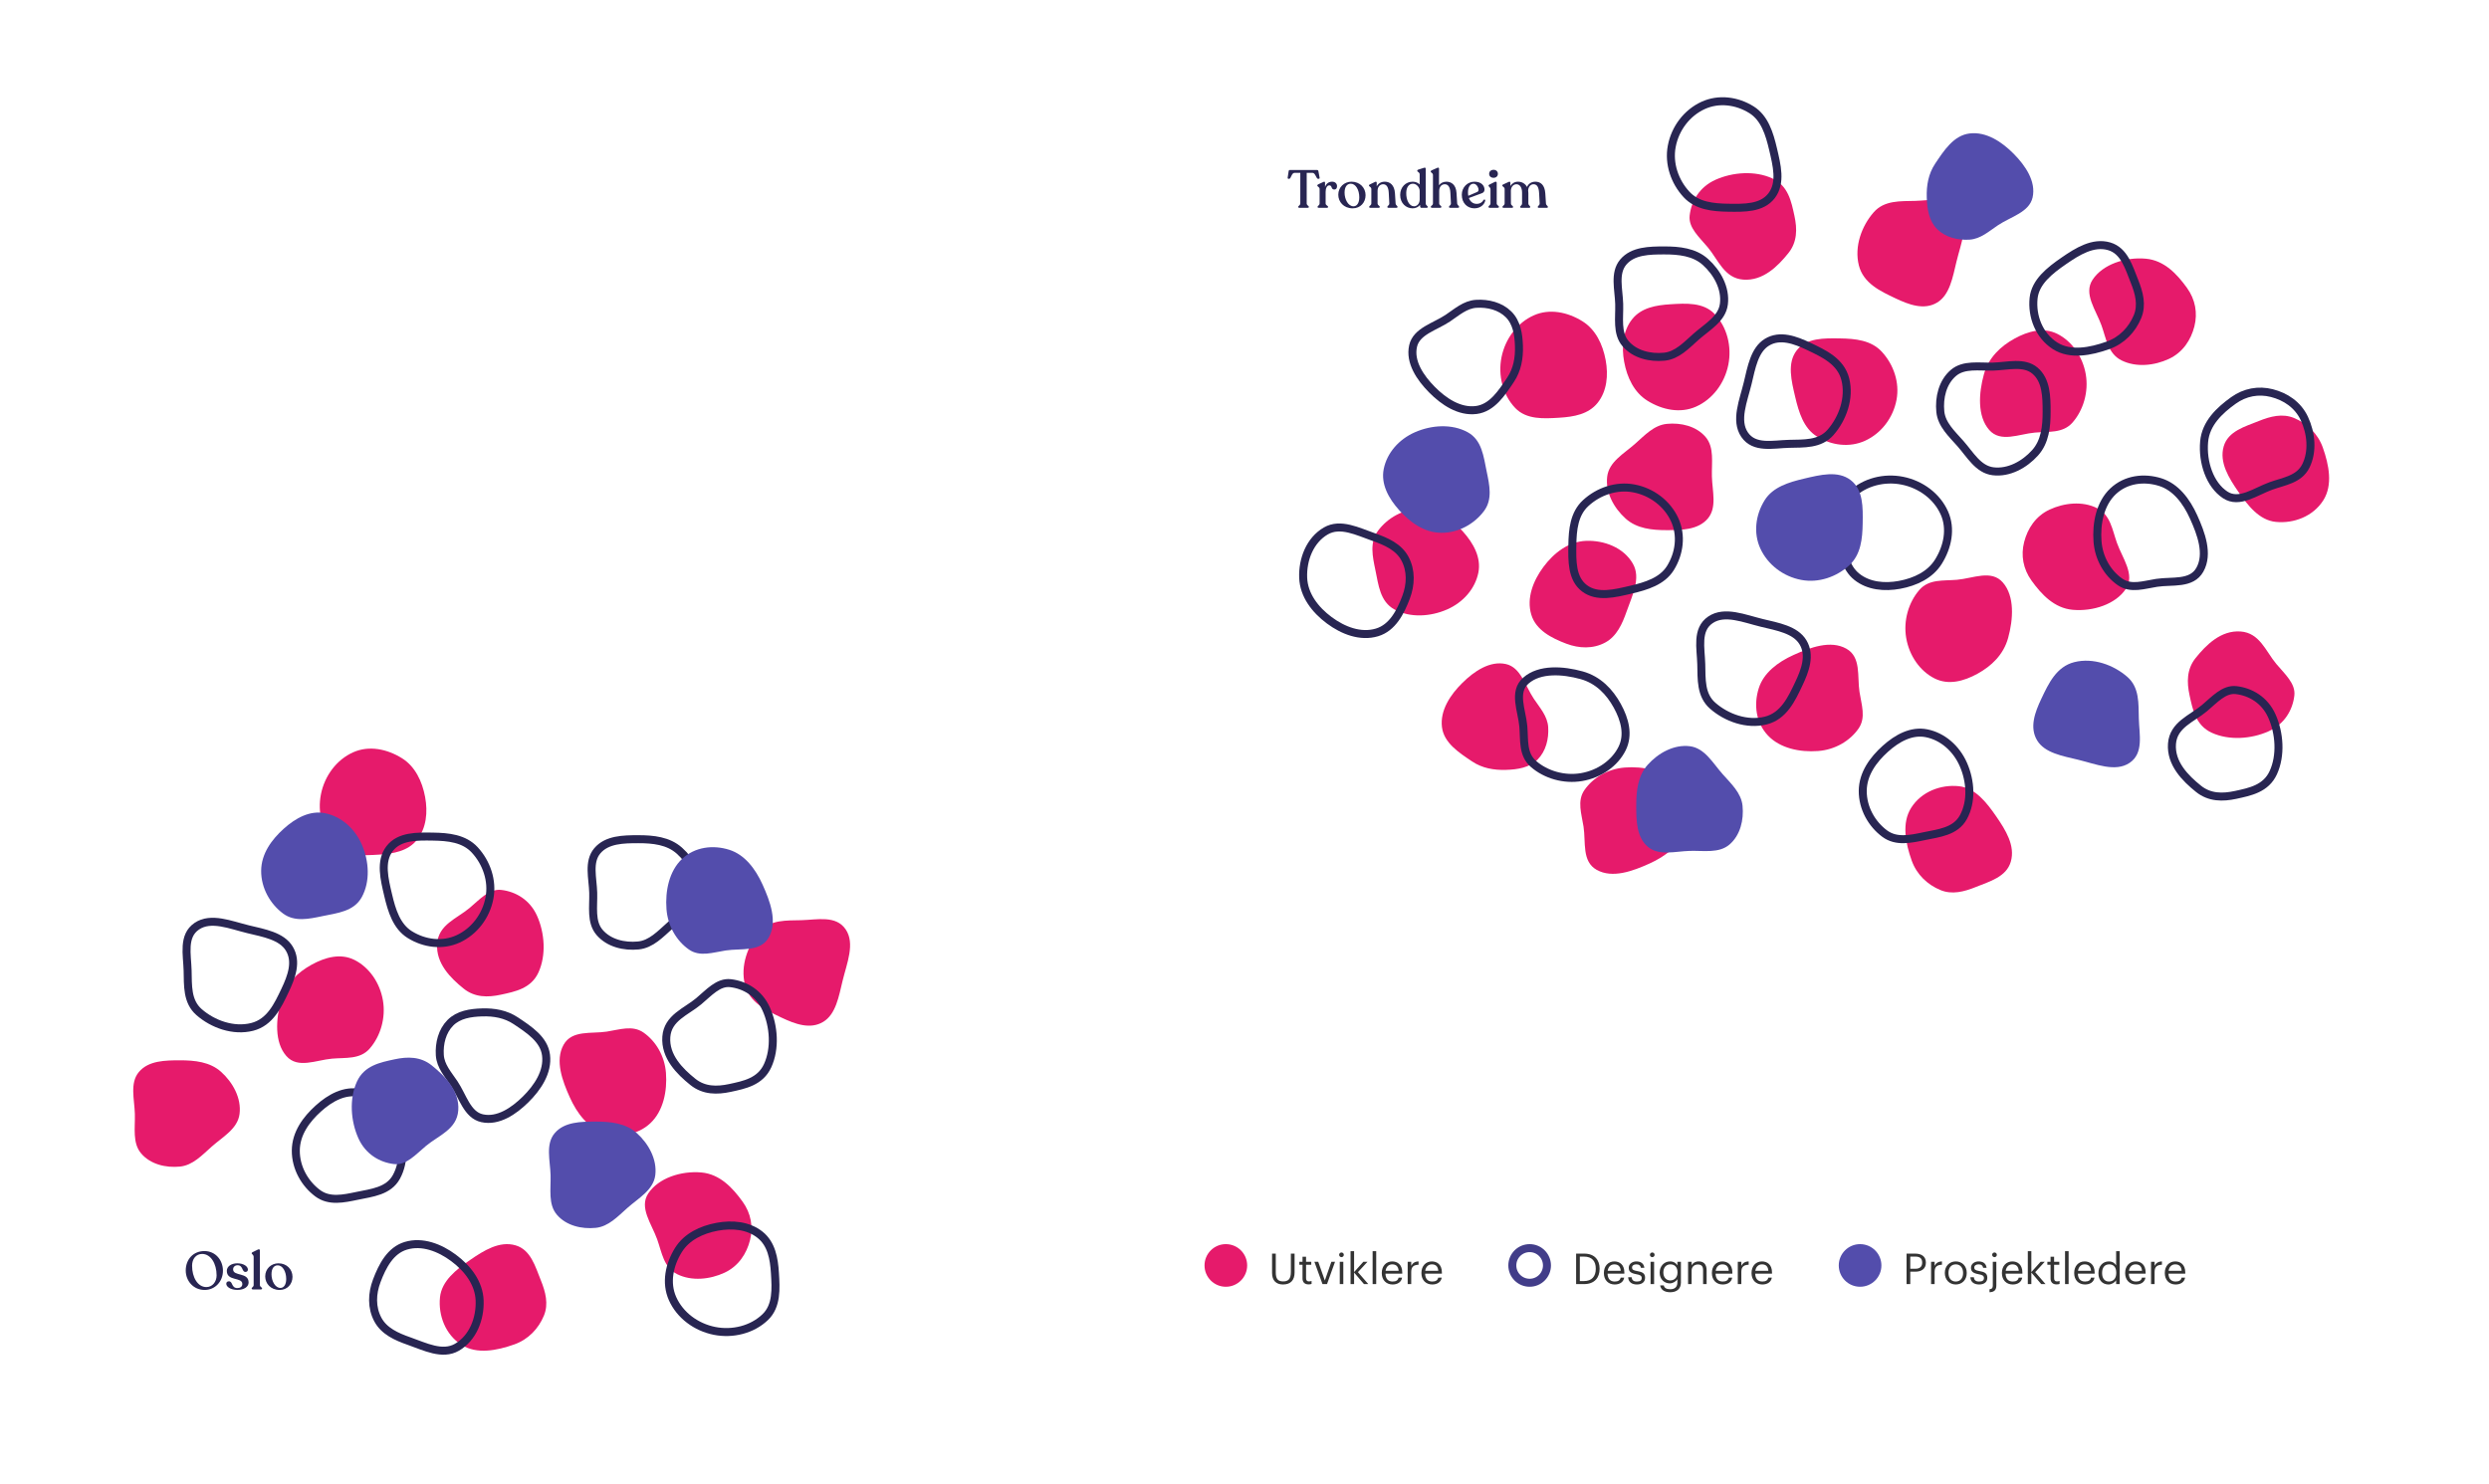 <svg width="934" height="557" viewBox="0 0 934 557" fill="none" xmlns="http://www.w3.org/2000/svg">
<path fill-rule="evenodd" clip-rule="evenodd" d="M595.147 203.017C588.616 203.268 583.111 207.493 579.156 212.827C575.331 217.985 572.763 224.512 574.615 230.707C576.354 236.522 582.2 239.511 587.765 241.618C592.56 243.432 597.804 243.627 602.332 241.198C606.683 238.865 608.749 234.211 610.408 229.473C612.498 223.502 615.863 217 612.713 211.54C609.244 205.525 601.958 202.756 595.147 203.017Z" fill="#E61A6B"/>
<path fill-rule="evenodd" clip-rule="evenodd" d="M533.139 191C539.599 191.042 544.868 194.975 548.902 199.445C552.944 203.924 555.888 209.306 554.756 214.952C553.559 220.92 549.156 226.075 543.023 228.763C536.81 231.488 529.151 231.993 523.255 228.762C517.855 225.803 517.279 219.552 516.123 214.021C515.057 208.916 513.876 203.585 517.087 199.241C520.651 194.419 526.632 190.959 533.139 191Z" fill="#E61A6B"/>
<path fill-rule="evenodd" clip-rule="evenodd" d="M565.099 249.261C570.693 250.507 572.34 257.467 575.566 262.285C577.865 265.718 580.696 268.798 580.959 272.945C581.239 277.364 580.096 281.956 577.011 285.076C573.934 288.188 569.434 288.85 565.099 288.984C560.586 289.124 556.217 288.358 552.442 285.836C547.518 282.545 541.84 278.895 541.1 272.945C540.314 266.628 544.28 260.745 548.769 256.314C553.183 251.958 559.095 247.923 565.099 249.261Z" fill="#E61A6B"/>
<path fill-rule="evenodd" clip-rule="evenodd" d="M690.447 127.028C696.205 127.111 702.165 127.704 706.148 132.025C710.568 136.821 712.897 143.547 711.678 150.065C710.414 156.826 705.966 162.644 699.902 165.427C694.056 168.11 687.221 167.226 681.746 163.801C676.826 160.725 675.015 154.808 673.656 149.013C672.262 143.064 670.525 136.359 674.189 131.563C677.858 126.758 684.544 126.943 690.447 127.028Z" fill="#E61A6B"/>
<path fill-rule="evenodd" clip-rule="evenodd" d="M625.48 159.107C630.76 158.584 636.523 159.937 640.016 164.021C643.375 167.951 642.248 173.671 642.393 178.889C642.545 184.368 644.362 190.473 640.868 194.628C637.259 198.92 631.014 198.991 625.48 199C619.934 199.009 614.21 198.422 610.044 194.678C605.639 190.718 602.368 184.84 603.104 178.889C603.793 173.312 609.351 170.321 613.509 166.645C617.195 163.387 620.632 159.587 625.48 159.107Z" fill="#E61A6B"/>
<path fill-rule="evenodd" clip-rule="evenodd" d="M718.748 75.401C724.655 75.244 731.687 73.484 735.329 78.836C738.958 84.168 735.777 91.578 734.197 98.102C732.759 104.042 731.665 110.695 726.919 113.562C722.033 116.513 716.346 114.388 711.245 111.966C705.601 109.286 699.243 106.358 697.54 99.614C695.762 92.567 698.571 84.86 703.098 79.691C707.103 75.119 713.107 75.55 718.748 75.401Z" fill="#E61A6B"/>
<path fill-rule="evenodd" clip-rule="evenodd" d="M626.796 114.21C632.733 113.839 639.182 113.453 643.396 117.842C648.099 122.74 649.921 130.088 648.562 136.882C647.175 143.823 642.68 149.856 636.441 152.632C630.508 155.272 623.718 153.854 618.179 150.401C613.227 147.315 610.568 141.74 609.472 135.822C608.429 130.188 608.981 124.166 612.506 119.768C615.941 115.483 621.459 114.543 626.796 114.21Z" fill="#E61A6B"/>
<path fill-rule="evenodd" clip-rule="evenodd" d="M585.204 156.79C579.267 157.161 572.818 157.547 568.604 153.158C563.902 148.26 562.08 140.912 563.438 134.118C564.825 127.177 569.321 121.144 575.559 118.368C581.493 115.728 588.283 117.146 593.822 120.599C598.773 123.685 601.433 129.26 602.528 135.178C603.572 140.812 603.02 146.834 599.494 151.232C596.059 155.517 590.542 156.457 585.204 156.79Z" fill="#E61A6B"/>
<path fill-rule="evenodd" clip-rule="evenodd" d="M840.799 237.036C847.965 237.556 850.227 244.487 854.165 249.188C857.37 253.014 861.473 256.543 860.956 261.096C860.345 266.47 857.277 271.807 851.289 274.504C844.811 277.422 836.423 278.005 829.972 275.051C823.941 272.29 822.786 266.302 821.623 260.921C820.573 256.065 820.557 251.166 823.907 246.993C827.849 242.083 833.407 236.5 840.799 237.036Z" fill="#E61A6B"/>
<path fill-rule="evenodd" clip-rule="evenodd" d="M654.201 104.964C647.035 104.444 644.773 97.513 640.835 92.812C637.63 88.986 633.527 85.457 634.044 80.904C634.655 75.53 637.723 70.193 643.711 67.496C650.189 64.578 658.577 63.995 665.028 66.949C671.059 69.71 672.214 75.698 673.377 81.079C674.427 85.935 674.443 90.834 671.093 95.007C667.151 99.917 661.593 105.5 654.201 104.964Z" fill="#E61A6B"/>
<path fill-rule="evenodd" clip-rule="evenodd" d="M609.697 288.101C616.674 287.56 624.067 289.154 628.559 293.901C633.153 298.757 633.95 305.594 632.015 311.687C630.192 317.425 624.956 321.447 618.948 324.158C612.713 326.971 605.075 329.823 599.162 326.511C593.536 323.359 595.118 316.139 594.225 310.307C593.492 305.519 591.707 300.649 594.573 296.534C597.861 291.816 603.448 288.585 609.697 288.101Z" fill="#E61A6B"/>
<path fill-rule="evenodd" clip-rule="evenodd" d="M682.303 281.899C675.326 282.44 667.933 280.846 663.441 276.099C658.847 271.243 658.05 264.406 659.985 258.313C661.808 252.575 667.044 248.553 673.052 245.842C679.287 243.029 686.925 240.177 692.838 243.489C698.464 246.641 696.882 253.861 697.775 259.693C698.508 264.481 700.293 269.351 697.427 273.466C694.139 278.184 688.552 281.415 682.303 281.899Z" fill="#E61A6B"/>
<path fill-rule="evenodd" clip-rule="evenodd" d="M735.04 295.106C741.168 295.735 745.425 301.134 749.104 306.477C752.582 311.528 756.3 317.435 754.555 323.445C752.892 329.17 746.609 330.86 741.415 332.956C737.044 334.72 732.513 335.905 728.156 334.101C723.276 332.08 719.229 328.272 717.354 322.993C715.053 316.514 713.551 308.922 717.18 303.2C721.024 297.139 728.28 294.412 735.04 295.106Z" fill="#E61A6B"/>
<path fill-rule="evenodd" clip-rule="evenodd" d="M853.96 195.895C847.832 195.265 843.575 189.866 839.896 184.523C836.418 179.472 832.7 173.566 834.445 167.556C836.108 161.83 842.391 160.141 847.585 158.044C851.956 156.28 856.487 155.095 860.844 156.9C865.724 158.92 869.771 162.728 871.646 168.008C873.947 174.487 875.449 182.078 871.82 187.801C867.976 193.861 860.72 196.589 853.96 195.895Z" fill="#E61A6B"/>
<path fill-rule="evenodd" clip-rule="evenodd" d="M734.406 217.623C740.409 217.089 747.268 213.726 751.551 218.62C756.079 223.795 755.48 232.476 753.542 239.49C751.803 245.784 747.241 250.041 742.084 252.882C736.962 255.704 731.189 257.28 725.982 254.674C720.535 251.948 716.462 246.216 715.307 239.48C714.188 232.954 716.189 226.081 720.277 221.402C723.893 217.264 729.335 218.074 734.406 217.623Z" fill="#E61A6B"/>
<path fill-rule="evenodd" clip-rule="evenodd" d="M763.594 162.377C757.591 162.911 750.732 166.274 746.449 161.38C741.921 156.205 742.52 147.524 744.458 140.51C746.197 134.216 750.759 129.959 755.916 127.118C761.038 124.296 766.811 122.72 772.018 125.326C777.465 128.052 781.538 133.784 782.693 140.52C783.812 147.046 781.811 153.919 777.723 158.598C774.107 162.736 768.665 161.926 763.594 162.377Z" fill="#E61A6B"/>
<path fill-rule="evenodd" clip-rule="evenodd" d="M805.183 97.098C812.147 97.706 816.959 102.904 820.679 108.083C823.802 112.43 824.719 117.507 823.445 122.517C822.16 127.572 819.137 132.264 813.911 134.708C808.411 137.28 801.562 137.977 796.134 135.291C791.01 132.755 790.364 127.09 788.6 122.183C786.504 116.347 781.747 110.287 785.249 104.99C789.087 99.184 797.546 96.431 805.183 97.098Z" fill="#E61A6B"/>
<path fill-rule="evenodd" clip-rule="evenodd" d="M777.817 228.902C770.853 228.294 766.041 223.096 762.321 217.917C759.198 213.57 758.281 208.493 759.555 203.483C760.84 198.428 763.863 193.736 769.089 191.292C774.589 188.72 781.438 188.023 786.866 190.709C791.99 193.245 792.636 198.91 794.4 203.817C796.496 209.653 801.253 215.713 797.751 221.01C793.913 226.816 785.454 229.569 777.817 228.902Z" fill="#E61A6B"/>
<path fill-rule="evenodd" clip-rule="evenodd" d="M489.017 216.853C489.267 223.384 493.493 228.889 498.827 232.844C503.985 236.669 510.512 239.237 516.706 237.385C522.522 235.646 525.511 229.8 527.617 224.235C529.432 219.44 529.627 214.196 527.198 209.668C524.864 205.317 520.211 203.251 515.473 201.592C509.502 199.502 503 196.137 497.54 199.287C491.525 202.756 488.756 210.042 489.017 216.853Z" stroke="#282552" stroke-width="3"/>
<path fill-rule="evenodd" clip-rule="evenodd" d="M699 296.861C699.042 290.401 702.975 285.132 707.445 281.098C711.924 277.056 717.306 274.112 722.952 275.244C728.92 276.441 734.075 280.844 736.763 286.977C739.488 293.19 739.993 300.849 736.762 306.745C733.803 312.145 727.552 312.721 722.021 313.877C716.916 314.943 711.585 316.124 707.241 312.913C702.419 309.349 698.959 303.368 699 296.861Z" stroke="#282552" stroke-width="3"/>
<path fill-rule="evenodd" clip-rule="evenodd" d="M530.261 129.901C531.507 124.307 538.467 122.66 543.285 119.434C546.718 117.135 549.798 114.304 553.945 114.041C558.364 113.761 562.956 114.904 566.076 117.989C569.188 121.066 569.85 125.566 569.984 129.901C570.124 134.414 569.358 138.783 566.836 142.558C563.545 147.482 559.895 153.16 553.945 153.9C547.628 154.686 541.745 150.72 537.314 146.231C532.958 141.817 528.923 135.905 530.261 129.901Z" stroke="#282552" stroke-width="3"/>
<path fill-rule="evenodd" clip-rule="evenodd" d="M590.028 204.553C590.111 198.795 590.704 192.835 595.025 188.852C599.821 184.432 606.547 182.103 613.065 183.322C619.826 184.586 625.644 189.034 628.427 195.098C631.11 200.944 630.226 207.779 626.801 213.254C623.725 218.174 617.808 219.985 612.013 221.344C606.064 222.738 599.359 224.475 594.563 220.811C589.758 217.142 589.943 210.456 590.028 204.553Z" stroke="#282552" stroke-width="3"/>
<path fill-rule="evenodd" clip-rule="evenodd" d="M648.553 77.972C642.795 77.889 636.835 77.296 632.852 72.975C628.432 68.179 626.103 61.453 627.322 54.935C628.586 48.174 633.034 42.356 639.098 39.573C644.944 36.89 651.779 37.774 657.254 41.199C662.174 44.276 663.985 50.192 665.344 55.987C666.738 61.936 668.475 68.641 664.811 73.437C661.142 78.242 654.456 78.057 648.553 77.972Z" stroke="#282552" stroke-width="3"/>
<path fill-rule="evenodd" clip-rule="evenodd" d="M728.107 154.52C727.584 149.24 728.937 143.477 733.021 139.984C736.951 136.625 742.671 137.752 747.889 137.607C753.368 137.455 759.473 135.638 763.628 139.132C767.92 142.741 767.991 148.986 768 154.52C768.009 160.066 767.422 165.79 763.678 169.956C759.718 174.361 753.84 177.632 747.889 176.896C742.312 176.207 739.321 170.649 735.645 166.491C732.387 162.805 728.587 159.368 728.107 154.52Z" stroke="#282552" stroke-width="3"/>
<path fill-rule="evenodd" clip-rule="evenodd" d="M624.52 133.893C619.24 134.416 613.477 133.063 609.984 128.979C606.625 125.049 607.752 119.329 607.607 114.111C607.455 108.632 605.638 102.527 609.132 98.372C612.741 94.081 618.986 94.009 624.52 94C630.066 93.991 635.79 94.578 639.956 98.322C644.361 102.282 647.632 108.16 646.896 114.111C646.207 119.688 640.649 122.679 636.491 126.355C632.805 129.613 629.368 133.413 624.52 133.893Z" stroke="#282552" stroke-width="3"/>
<path fill-rule="evenodd" clip-rule="evenodd" d="M638.401 249.252C638.244 243.345 636.484 236.313 641.836 232.671C647.168 229.042 654.578 232.223 661.102 233.803C667.042 235.241 673.695 236.335 676.562 241.081C679.513 245.967 677.388 251.654 674.966 256.755C672.286 262.399 669.358 268.757 662.614 270.46C655.567 272.238 647.86 269.429 642.691 264.902C638.119 260.897 638.55 254.893 638.401 249.252Z" stroke="#282552" stroke-width="3"/>
<path fill-rule="evenodd" clip-rule="evenodd" d="M671.252 166.599C665.345 166.756 658.312 168.516 654.67 163.164C651.041 157.832 654.222 150.422 655.802 143.898C657.241 137.958 658.335 131.305 663.081 128.438C667.966 125.487 673.654 127.612 678.754 130.034C684.398 132.714 690.757 135.642 692.459 142.386C694.238 149.433 691.429 157.14 686.901 162.309C682.897 166.881 676.892 166.45 671.252 166.599Z" stroke="#282552" stroke-width="3"/>
<path fill-rule="evenodd" clip-rule="evenodd" d="M691.21 202.204C690.839 196.267 690.453 189.818 694.842 185.604C699.74 180.902 707.088 179.08 713.882 180.438C720.823 181.825 726.856 186.321 729.632 192.559C732.272 198.493 730.854 205.283 727.401 210.822C724.315 215.773 718.74 218.432 712.822 219.528C707.188 220.572 701.166 220.019 696.768 216.494C692.483 213.059 691.543 207.541 691.21 202.204Z" stroke="#282552" stroke-width="3"/>
<path fill-rule="evenodd" clip-rule="evenodd" d="M815.036 279.201C815.556 272.035 822.487 269.773 827.188 265.835C831.014 262.63 834.543 258.527 839.096 259.044C844.47 259.655 849.807 262.723 852.504 268.711C855.422 275.189 856.005 283.577 853.051 290.028C850.29 296.059 844.302 297.214 838.921 298.377C834.065 299.427 829.166 299.443 824.993 296.093C820.083 292.151 814.5 286.593 815.036 279.201Z" stroke="#282552" stroke-width="3"/>
<path fill-rule="evenodd" clip-rule="evenodd" d="M787.101 203.303C786.56 196.326 788.154 188.933 792.901 184.441C797.757 179.846 804.594 179.05 810.687 180.985C816.425 182.807 820.447 188.044 823.158 194.051C825.971 200.287 828.823 207.925 825.511 213.837C822.359 219.463 815.139 217.882 809.307 218.775C804.519 219.508 799.649 221.293 795.534 218.427C790.816 215.139 787.585 209.551 787.101 203.303Z" stroke="#282552" stroke-width="3"/>
<path fill-rule="evenodd" clip-rule="evenodd" d="M763.106 111.96C763.735 105.832 769.134 101.575 774.477 97.896C779.528 94.418 785.435 90.7 791.445 92.445C797.17 94.108 798.86 100.391 800.956 105.585C802.72 109.956 803.905 114.487 802.101 118.844C800.08 123.724 796.272 127.771 790.993 129.646C784.514 131.947 776.922 133.449 771.2 129.82C765.139 125.976 762.412 118.72 763.106 111.96Z" stroke="#282552" stroke-width="3"/>
<path fill-rule="evenodd" clip-rule="evenodd" d="M571.623 272.594C571.089 266.591 567.726 259.732 572.62 255.449C577.795 250.921 586.476 251.52 593.49 253.458C599.784 255.197 604.041 259.759 606.882 264.916C609.704 270.038 611.28 275.811 608.674 281.018C605.948 286.465 600.216 290.538 593.48 291.693C586.954 292.812 580.081 290.811 575.402 286.723C571.264 283.107 572.074 277.665 571.623 272.594Z" stroke="#282552" stroke-width="3"/>
<path fill-rule="evenodd" clip-rule="evenodd" d="M827.098 165.817C827.706 158.853 832.904 154.041 838.083 150.321C842.43 147.198 847.507 146.281 852.517 147.555C857.572 148.84 862.264 151.863 864.708 157.089C867.28 162.589 867.977 169.438 865.291 174.866C862.755 179.99 857.09 180.636 852.183 182.4C846.347 184.496 840.287 189.253 834.99 185.751C829.184 181.913 826.431 173.454 827.098 165.817Z" stroke="#282552" stroke-width="3"/>
<path fill-rule="evenodd" clip-rule="evenodd" d="M540.861 200C534.401 199.958 529.132 196.025 525.098 191.555C521.056 187.076 518.112 181.694 519.244 176.048C520.441 170.08 524.844 164.925 530.977 162.237C537.19 159.512 544.849 159.007 550.745 162.238C556.145 165.197 556.721 171.448 557.877 176.979C558.943 182.084 560.124 187.415 556.913 191.759C553.349 196.581 547.368 200.041 540.861 200Z" fill="#534DAC"/>
<path fill-rule="evenodd" clip-rule="evenodd" d="M762.739 74.099C761.493 79.693 754.533 81.34 749.715 84.566C746.282 86.865 743.202 89.696 739.055 89.959C734.636 90.239 730.044 89.097 726.924 86.011C723.812 82.934 723.15 78.434 723.016 74.099C722.876 69.586 723.642 65.217 726.164 61.442C729.455 56.518 733.105 50.84 739.055 50.1C745.372 49.314 751.255 53.28 755.686 57.769C760.042 62.183 764.077 68.095 762.739 74.099Z" fill="#534DAC"/>
<path fill-rule="evenodd" clip-rule="evenodd" d="M698.972 196.447C698.889 202.205 698.296 208.165 693.975 212.148C689.179 216.568 682.453 218.897 675.935 217.678C669.174 216.414 663.356 211.966 660.573 205.902C657.89 200.056 658.774 193.221 662.199 187.746C665.275 182.826 671.192 181.015 676.987 179.656C682.936 178.262 689.641 176.525 694.437 180.189C699.242 183.858 699.057 190.544 698.972 196.447Z" fill="#534DAC"/>
<path fill-rule="evenodd" clip-rule="evenodd" d="M653.893 302.48C654.416 307.76 653.063 313.523 648.979 317.016C645.049 320.375 639.329 319.248 634.111 319.393C628.632 319.545 622.527 321.362 618.372 317.868C614.08 314.259 614.009 308.014 614 302.48C613.991 296.934 614.578 291.21 618.322 287.044C622.282 282.639 628.16 279.368 634.111 280.104C639.688 280.793 642.679 286.351 646.355 290.509C649.613 294.195 653.413 297.632 653.893 302.48Z" fill="#534DAC"/>
<path fill-rule="evenodd" clip-rule="evenodd" d="M802.599 269.748C802.756 275.655 804.516 282.687 799.164 286.329C793.832 289.958 786.422 286.777 779.898 285.197C773.958 283.759 767.305 282.665 764.438 277.919C761.487 273.033 763.612 267.346 766.034 262.245C768.714 256.601 771.642 250.243 778.386 248.54C785.433 246.762 793.14 249.571 798.309 254.098C802.881 258.103 802.45 264.107 802.599 269.748Z" fill="#534DAC"/>
<path d="M487.58 78H490.7C490.98 78 491.14 77.9 491.14 77.72V77.66C491.14 77.22 490.34 77.12 490.34 76.34V64.88H492.52C493.64 64.88 493.9 67.12 494.6 67.12H494.84C495.08 67.12 495.24 66.96 495.18 66.68L494.74 64.3C494.68 63.96 494.52 63.8 494.16 63.8H484.12C483.76 63.8 483.6 63.96 483.56 64.3L483.2 66.66C483.16 66.96 483.3 67.12 483.54 67.12H483.78C484.48 67.12 484.64 64.88 485.76 64.88H487.94V76.34C487.94 77.12 487.16 77.22 487.16 77.66V77.72C487.16 77.9 487.32 78 487.58 78ZM499.884 68.2C498.604 68.2 497.664 68.9 497.224 70.18V68.62C497.224 68.28 497.064 68.08 496.644 68.28L494.684 69.18C494.464 69.3 494.324 69.44 494.324 69.6V69.66C494.324 70.1 495.184 70.14 495.184 70.96V76.34C495.184 77.12 494.424 77.2 494.424 77.64V77.72C494.424 77.9 494.584 78 494.844 78H497.944C498.204 78 498.364 77.9 498.364 77.72V77.64C498.364 77.2 497.444 77.12 497.444 76.34V72.06C497.444 70.76 497.884 69.58 498.824 69.58C499.984 69.58 499.384 71.14 500.684 71.14C501.444 71.14 501.724 70.56 501.724 69.88C501.724 68.96 501.064 68.2 499.884 68.2ZM507.613 78.2C510.513 78.2 512.433 76 512.433 73.26C512.433 70.5 510.313 68.2 507.153 68.2C504.413 68.2 502.193 70.26 502.193 73.1C502.193 75.76 504.213 78.2 507.613 78.2ZM507.913 77.44C505.893 77.44 504.553 74.8 504.553 72.32C504.553 70.12 505.473 68.96 506.893 68.96C508.733 68.96 510.073 71.28 510.073 74.08C510.073 76.24 509.153 77.44 507.913 77.44ZM523.699 76.32L523.459 72.54C523.259 69.4 521.539 68.2 519.659 68.2C518.279 68.2 517.179 68.86 516.619 69.94V68.64C516.619 68.3 516.419 68.06 515.999 68.28L514.059 69.22C513.839 69.32 513.699 69.42 513.699 69.58V69.64C513.699 70.08 514.599 70.1 514.599 70.98V76.34C514.599 77.12 513.799 77.2 513.799 77.64V77.72C513.799 77.9 513.959 78.02 514.219 78.02H517.319C517.599 78.02 517.759 77.9 517.759 77.72V77.64C517.759 77.2 516.939 77.12 516.939 76.34V71.64C516.939 70.2 517.759 69.16 519.039 69.16C520.259 69.16 521.039 70.18 521.139 72.46L521.339 76.32C521.379 77.12 520.619 77.2 520.619 77.64V77.72C520.619 77.9 520.779 78.02 521.059 78.02H523.979C524.239 78.02 524.419 77.9 524.419 77.72V77.64C524.419 77.2 523.739 77.12 523.699 76.32ZM534.996 76.34V63.36C534.996 62.96 534.776 62.84 534.296 63L532.176 63.68C531.956 63.76 531.816 63.9 531.816 64.08V64.12C531.816 64.56 532.736 64.58 532.736 65.46V69.22C532.096 68.6 531.196 68.2 530.116 68.2C527.496 68.2 525.416 70.24 525.416 73.18C525.416 76.3 527.636 78.2 530.076 78.2C531.176 78.2 532.216 77.76 532.876 76.92L532.936 77.62C532.956 77.84 533.096 78 533.336 78H535.416C535.636 78 535.756 77.9 535.756 77.72V77.66C535.756 77.24 534.996 77.12 534.996 76.34ZM530.616 77.44C528.796 77.4 527.636 75.08 527.696 72.36C527.736 70.24 528.716 68.96 530.196 68.96C531.596 68.96 532.736 70.38 532.736 71.66V74.86C532.736 76.6 531.596 77.44 530.616 77.44ZM546.8 76.3L546.56 72.42C546.38 69.4 544.66 68.2 542.78 68.2C541.58 68.2 540.58 68.7 539.98 69.54L540 63.32C540 62.96 539.76 62.82 539.36 63L537.22 63.94C537 64.04 536.88 64.18 536.88 64.36V64.42C536.88 64.82 537.72 64.88 537.72 65.72V76.34C537.72 77.12 536.92 77.18 536.92 77.64V77.7C536.92 77.88 537.08 78 537.34 78H540.44C540.7 78 540.88 77.88 540.88 77.7V77.64C540.88 77.18 540.06 77.12 540.06 76.34V71.64C540.06 70.2 540.88 69.16 542.16 69.16C543.38 69.16 544.16 70.18 544.26 72.36L544.46 76.32C544.5 77.1 543.74 77.18 543.74 77.64V77.72C543.74 77.9 543.9 78 544.16 78H547.1C547.36 78 547.52 77.9 547.52 77.72V77.64C547.52 77.18 546.86 77.1 546.8 76.3ZM556.701 75.06C556.301 75.86 555.401 76.52 554.141 76.52C552.721 76.52 551.701 75.68 551.201 74.32L556.041 72.54C556.661 72.32 557.061 71.9 557.061 71.14C557.061 69.74 555.901 68.2 553.321 68.2C550.681 68.2 548.541 70.26 548.541 73.12C548.541 76.22 550.601 78.2 553.281 78.2C555.821 78.2 557.161 76.44 557.341 75.26C557.381 74.86 556.921 74.78 556.701 75.06ZM552.921 68.96C554.081 68.96 554.821 70.4 554.821 71.22C554.821 71.62 554.661 71.9 554.301 72.06L550.981 73.5C550.901 73.1 550.861 72.68 550.861 72.22C550.861 70.3 551.661 68.96 552.921 68.96ZM560.465 66.74C561.445 66.74 562.085 66.12 562.085 65.24C562.085 64.38 561.445 63.74 560.465 63.74C559.465 63.74 558.805 64.38 558.805 65.24C558.805 66.12 559.465 66.74 560.465 66.74ZM558.985 78H562.025C562.285 78 562.465 77.88 562.465 77.7V77.62C562.465 77.18 561.645 77.1 561.645 76.32V68.62C561.645 68.3 561.385 68.06 560.925 68.28L558.925 69.28C558.705 69.4 558.565 69.48 558.565 69.64V69.7C558.565 70.06 559.305 70.26 559.305 71.08V76.32C559.305 77.1 558.565 77.18 558.565 77.62V77.7C558.565 77.88 558.725 78 558.985 78ZM580.118 76.32L579.878 72.62C579.658 69.34 578.058 68.2 576.138 68.2C574.738 68.2 573.538 68.92 573.018 70.18C572.338 68.9 571.078 68.2 569.638 68.2C568.398 68.2 567.358 68.84 566.778 69.82V68.64C566.778 68.3 566.558 68.06 566.138 68.28L564.098 69.22C563.878 69.32 563.738 69.42 563.738 69.58V69.64C563.738 70.08 564.618 70.14 564.618 70.98V76.34C564.618 77.12 563.818 77.22 563.818 77.66V77.74C563.818 77.92 563.998 78.02 564.258 78.02H567.358C567.618 78.02 567.778 77.92 567.778 77.74V77.66C567.778 77.22 566.978 77.12 566.978 76.34L566.958 71.54C567.018 70.2 567.818 69.16 569.058 69.16C570.258 69.16 571.158 70.3 571.158 72.34V76.34C571.158 77.12 570.458 77.22 570.458 77.66V77.74C570.458 77.92 570.638 78.02 570.898 78.02H573.798C574.058 78.02 574.218 77.92 574.218 77.74V77.66C574.218 77.22 573.518 77.12 573.518 76.34V72.48C573.518 72.14 573.498 71.82 573.438 71.52C573.498 70.16 574.338 69.16 575.438 69.16C576.698 69.16 577.438 70.08 577.558 72.56L577.758 76.34C577.798 77.12 577.058 77.22 577.058 77.66V77.74C577.058 77.92 577.218 78.02 577.478 78.02H580.418C580.658 78.02 580.838 77.92 580.838 77.74V77.66C580.838 77.22 580.158 77.12 580.118 76.32Z" fill="#282552"/>
<path fill-rule="evenodd" clip-rule="evenodd" d="M67.52 437.893C62.24 438.415 56.477 437.063 52.984 432.978C49.625 429.049 50.752 423.329 50.607 418.111C50.455 412.632 48.638 406.526 52.132 402.372C55.741 398.08 61.986 398.009 67.52 398C73.066 397.991 78.79 398.578 82.956 402.322C87.361 406.282 90.632 412.159 89.896 418.111C89.207 423.688 83.649 426.679 79.491 430.355C75.805 433.613 72.368 437.413 67.52 437.893Z" fill="#E61A6B"/>
<path fill-rule="evenodd" clip-rule="evenodd" d="M300.748 345.4C306.655 345.244 313.687 343.484 317.329 348.835C320.958 354.168 317.777 361.578 316.197 368.102C314.759 374.041 313.665 380.695 308.919 383.562C304.033 386.513 298.346 384.387 293.245 381.966C287.601 379.286 281.243 376.358 279.54 369.613C277.762 362.566 280.571 354.86 285.098 349.691C289.103 345.119 295.107 345.55 300.748 345.4Z" fill="#E61A6B"/>
<path fill-rule="evenodd" clip-rule="evenodd" d="M142.204 320.79C136.267 321.161 129.818 321.547 125.604 317.158C120.902 312.26 119.08 304.912 120.438 298.118C121.825 291.177 126.321 285.144 132.559 282.368C138.493 279.728 145.283 281.146 150.822 284.599C155.773 287.685 158.433 293.26 159.528 299.178C160.572 304.812 160.02 310.834 156.494 315.232C153.059 319.517 147.542 320.457 142.204 320.79Z" fill="#E61A6B"/>
<path fill-rule="evenodd" clip-rule="evenodd" d="M164.036 354.2C164.556 347.035 171.487 344.773 176.188 340.835C180.014 337.63 183.543 333.527 188.096 334.044C193.471 334.655 198.808 337.723 201.505 343.711C204.423 350.189 205.006 358.576 202.052 365.028C199.29 371.059 193.303 372.214 187.922 373.377C183.066 374.426 178.166 374.443 173.993 371.093C169.084 367.151 163.5 361.593 164.036 354.2Z" fill="#E61A6B"/>
<path fill-rule="evenodd" clip-rule="evenodd" d="M249.899 402.696C250.44 409.674 248.846 417.066 244.099 421.558C239.243 426.153 232.406 426.95 226.313 425.015C220.575 423.192 216.553 417.956 213.842 411.948C211.029 405.713 208.177 398.075 211.489 392.162C214.641 386.536 221.861 388.117 227.693 387.225C232.481 386.492 237.351 384.706 241.466 387.573C246.184 390.86 249.415 396.448 249.899 402.696Z" fill="#E61A6B"/>
<path fill-rule="evenodd" clip-rule="evenodd" d="M165.106 486.96C165.735 480.831 171.134 476.575 176.477 472.895C181.528 469.417 187.435 465.699 193.445 467.445C199.17 469.107 200.86 475.391 202.956 480.584C204.72 484.955 205.905 489.487 204.101 493.844C202.08 498.724 198.272 502.771 192.993 504.646C186.514 506.947 178.922 508.449 173.2 504.82C167.139 500.976 164.412 493.719 165.106 486.96Z" fill="#E61A6B"/>
<path fill-rule="evenodd" clip-rule="evenodd" d="M124.594 397.377C118.591 397.911 111.732 401.274 107.449 396.38C102.921 391.205 103.52 382.524 105.458 375.51C107.197 369.215 111.759 364.959 116.916 362.118C122.038 359.296 127.811 357.719 133.018 360.325C138.465 363.052 142.538 368.784 143.693 375.519C144.812 382.045 142.811 388.919 138.723 393.598C135.107 397.736 129.665 396.926 124.594 397.377Z" fill="#E61A6B"/>
<path fill-rule="evenodd" clip-rule="evenodd" d="M263.183 440.098C270.147 440.705 274.959 445.904 278.679 451.082C281.802 455.43 282.719 460.506 281.445 465.517C280.16 470.571 277.137 475.263 271.911 477.707C266.411 480.28 259.562 480.977 254.134 478.291C249.01 475.755 248.364 470.09 246.6 465.182C244.504 459.347 239.747 453.287 243.249 447.99C247.087 442.184 255.546 439.431 263.183 440.098Z" fill="#E61A6B"/>
<path fill-rule="evenodd" clip-rule="evenodd" d="M179.983 488.147C179.733 481.616 175.507 476.111 170.173 472.156C165.015 468.331 158.488 465.762 152.294 467.615C146.478 469.354 143.489 475.2 141.383 480.765C139.568 485.559 139.373 490.804 141.802 495.332C144.136 499.682 148.789 501.749 153.527 503.407C159.498 505.497 166 508.863 171.46 505.713C177.475 502.244 180.244 494.958 179.983 488.147Z" stroke="#282552" stroke-width="3"/>
<path fill-rule="evenodd" clip-rule="evenodd" d="M111 431.861C111.042 425.401 114.975 420.132 119.445 416.098C123.924 412.056 129.306 409.112 134.952 410.244C140.92 411.441 146.075 415.843 148.763 421.976C151.488 428.19 151.993 435.849 148.762 441.745C145.803 447.144 139.552 447.721 134.021 448.876C128.916 449.943 123.585 451.124 119.241 447.913C114.419 444.349 110.959 438.367 111 431.861Z" stroke="#282552" stroke-width="3"/>
<path fill-rule="evenodd" clip-rule="evenodd" d="M180.901 419.739C175.307 418.493 173.66 411.533 170.434 406.715C168.135 403.282 165.304 400.202 165.041 396.055C164.761 391.635 165.904 387.044 168.989 383.924C172.066 380.812 176.566 380.149 180.901 380.016C185.414 379.876 189.783 380.641 193.558 383.164C198.482 386.455 204.16 390.105 204.9 396.055C205.686 402.371 201.72 408.255 197.231 412.686C192.817 417.042 186.905 421.077 180.901 419.739Z" stroke="#282552" stroke-width="3"/>
<path fill-rule="evenodd" clip-rule="evenodd" d="M162.448 314.028C168.206 314.111 174.166 314.703 178.149 319.025C182.569 323.821 184.898 330.547 183.679 337.065C182.415 343.826 177.967 349.644 171.903 352.427C166.057 355.11 159.222 354.225 153.747 350.801C148.827 347.724 147.016 341.808 145.657 336.012C144.263 330.063 142.526 323.359 146.19 318.562C149.859 313.758 156.545 313.942 162.448 314.028Z" stroke="#282552" stroke-width="3"/>
<path fill-rule="evenodd" clip-rule="evenodd" d="M239.52 354.893C234.24 355.415 228.477 354.063 224.984 349.978C221.625 346.049 222.752 340.329 222.607 335.111C222.455 329.632 220.638 323.526 224.132 319.372C227.741 315.08 233.986 315.009 239.52 315C245.066 314.991 250.79 315.578 254.956 319.322C259.361 323.282 262.632 329.159 261.896 335.111C261.207 340.688 255.649 343.679 251.491 347.355C247.805 350.613 244.368 354.413 239.52 354.893Z" stroke="#282552" stroke-width="3"/>
<path fill-rule="evenodd" clip-rule="evenodd" d="M70.401 364.252C70.244 358.345 68.484 351.313 73.836 347.67C79.168 344.041 86.578 347.222 93.102 348.802C99.041 350.241 105.695 351.335 108.562 356.081C111.513 360.967 109.388 366.654 106.966 371.755C104.286 377.399 101.358 383.757 94.614 385.459C87.567 387.238 79.86 384.429 74.691 379.901C70.119 375.897 70.55 369.892 70.401 364.252Z" stroke="#282552" stroke-width="3"/>
<path fill-rule="evenodd" clip-rule="evenodd" d="M290.79 477.796C291.161 483.733 291.547 490.181 287.158 494.395C282.26 499.098 274.912 500.92 268.118 499.562C261.177 498.174 255.144 493.679 252.368 487.44C249.728 481.507 251.146 474.717 254.599 469.178C257.685 464.227 263.26 461.567 269.178 460.471C274.812 459.428 280.834 459.98 285.232 463.506C289.517 466.941 290.457 472.458 290.79 477.796Z" stroke="#282552" stroke-width="3"/>
<path fill-rule="evenodd" clip-rule="evenodd" d="M250.036 389.2C250.556 382.035 257.487 379.773 262.188 375.835C266.014 372.63 269.543 368.527 274.096 369.044C279.47 369.655 284.807 372.723 287.504 378.711C290.422 385.189 291.005 393.576 288.051 400.028C285.29 406.059 279.302 407.214 273.921 408.377C269.065 409.426 264.166 409.443 259.993 406.093C255.083 402.151 249.5 396.593 250.036 389.2Z" stroke="#282552" stroke-width="3"/>
<path fill-rule="evenodd" clip-rule="evenodd" d="M98 326.861C98.042 320.401 101.975 315.132 106.445 311.098C110.924 307.056 116.306 304.112 121.952 305.244C127.92 306.441 133.075 310.843 135.763 316.976C138.488 323.19 138.993 330.849 135.762 336.745C132.803 342.144 126.552 342.721 121.021 343.876C115.916 344.943 110.585 346.124 106.241 342.913C101.419 339.349 97.959 333.367 98 326.861Z" fill="#534DAC"/>
<path fill-rule="evenodd" clip-rule="evenodd" d="M223.52 460.893C218.24 461.415 212.477 460.063 208.984 455.978C205.625 452.049 206.752 446.329 206.607 441.111C206.454 435.632 204.638 429.526 208.132 425.372C211.741 421.08 217.986 421.009 223.52 421C229.066 420.991 234.79 421.578 238.956 425.322C243.361 429.282 246.632 435.159 245.896 441.111C245.207 446.688 239.649 449.679 235.491 453.355C231.805 456.613 228.368 460.413 223.52 460.893Z" fill="#534DAC"/>
<path fill-rule="evenodd" clip-rule="evenodd" d="M171.964 416.799C171.444 423.965 164.513 426.227 159.812 430.165C155.986 433.37 152.457 437.473 147.904 436.955C142.53 436.345 137.193 433.277 134.496 427.289C131.578 420.81 130.995 412.423 133.949 405.972C136.71 399.941 142.698 398.786 148.079 397.623C152.935 396.573 157.834 396.556 162.007 399.907C166.917 403.848 172.5 409.407 171.964 416.799Z" fill="#534DAC"/>
<path fill-rule="evenodd" clip-rule="evenodd" d="M250.101 341.303C249.56 334.326 251.154 326.933 255.901 322.441C260.757 317.846 267.594 317.05 273.687 318.985C279.425 320.807 283.447 326.044 286.158 332.051C288.971 338.287 291.823 345.925 288.511 351.837C285.359 357.463 278.139 355.882 272.307 356.775C267.519 357.508 262.649 359.293 258.534 356.427C253.816 353.139 250.585 347.551 250.101 341.303Z" fill="#534DAC"/>
<path d="M76.8 484.2C80.68 484.2 83.66 481.06 83.66 476.98C83.66 473.04 80.9 469.6 76.7 469.6C72.56 469.6 69.7 472.68 69.7 476.9C69.7 480.8 72.56 484.2 76.8 484.2ZM77.44 483.12C74.22 483.12 72.08 479.52 72.08 475.1C72.08 472.52 73.58 470.68 75.86 470.68C79.08 470.68 81.28 474.3 81.28 478.74C81.28 481.12 79.72 483.12 77.44 483.12ZM89.092 484.18C91.672 484.18 93.292 482.96 93.292 481.4C93.292 477.44 87.472 479.18 87.472 476.46C87.472 475.6 88.172 474.92 89.152 474.92C91.252 474.92 90.712 477.44 92.112 477.44C92.632 477.44 93.032 477.08 93.032 476.58C93.032 475.42 91.532 474.2 89.032 474.2C86.732 474.2 85.112 475.42 85.112 477.04C85.112 481.04 90.932 479.26 90.932 481.96C90.932 482.98 90.152 483.5 89.092 483.5C86.752 483.5 87.412 480.96 85.912 480.96C85.332 480.96 84.912 481.26 84.912 481.88C84.912 482.98 86.472 484.18 89.092 484.18ZM94.865 484H97.905C98.165 484 98.345 483.88 98.345 483.7V483.64C98.345 483.18 97.525 483.12 97.525 482.34V469.34C97.525 469.04 97.265 468.8 96.805 469.02L94.785 470.02C94.585 470.12 94.445 470.2 94.445 470.38V470.44C94.445 470.8 95.185 470.96 95.185 471.8V482.34C95.185 483.12 94.445 483.18 94.445 483.64V483.7C94.445 483.88 94.605 484 94.865 484ZM104.941 484.2C107.841 484.2 109.761 482 109.761 479.26C109.761 476.5 107.641 474.2 104.481 474.2C101.741 474.2 99.521 476.26 99.521 479.1C99.521 481.76 101.541 484.2 104.941 484.2ZM105.241 483.44C103.221 483.44 101.881 480.8 101.881 478.32C101.881 476.12 102.801 474.96 104.221 474.96C106.061 474.96 107.401 477.28 107.401 480.08C107.401 482.24 106.481 483.44 105.241 483.44Z" fill="#282552"/>
<circle cx="460" cy="475" r="8" fill="#E61A6B"/>
<circle cx="574" cy="475" r="6.5" stroke="#423D89" stroke-width="3"/>
<circle cx="698" cy="475" r="8" fill="#534DAC"/>
<path d="M591.44 482H594.432C598.432 482 600.256 479.488 600.256 476.32V476.176C600.256 472.992 598.4 470.56 594.464 470.56H591.44V482ZM592.832 480.864V471.68H594.384C597.536 471.68 598.816 473.536 598.816 476.176V476.304C598.816 479.104 597.344 480.864 594.4 480.864H592.832ZM605.909 482.144C607.797 482.144 609.189 481.264 609.477 479.584H608.149C607.973 480.56 607.221 481.04 605.925 481.04C604.213 481.04 603.301 479.984 603.237 478.08H609.541V477.648C609.541 474.656 607.717 473.488 605.781 473.488C603.477 473.488 601.861 475.248 601.861 477.776V477.904C601.861 480.48 603.541 482.144 605.909 482.144ZM603.285 477.008C603.509 475.52 604.421 474.592 605.781 474.592C607.157 474.592 608.053 475.28 608.181 477.008H603.285ZM614.249 482.144C616.281 482.144 617.321 481.12 617.321 479.6C617.321 477.824 616.105 477.44 614.377 477.12C612.841 476.848 612.424 476.544 612.424 475.792C612.424 475.072 613.049 474.592 614.009 474.592C615.065 474.592 615.577 474.992 615.769 475.904H617.049C616.825 474.096 615.529 473.488 614.025 473.488C612.713 473.488 611.193 474.288 611.193 475.84C611.193 477.296 611.929 477.904 614.105 478.304C615.401 478.544 616.057 478.832 616.057 479.712C616.057 480.608 615.497 481.04 614.233 481.04C612.889 481.04 612.361 480.416 612.265 479.424H610.969C611.049 481.136 612.249 482.144 614.249 482.144ZM620.016 471.888C620.496 471.888 620.896 471.488 620.896 471.008C620.896 470.528 620.496 470.128 620.016 470.128C619.536 470.128 619.136 470.528 619.136 471.008C619.136 471.488 619.536 471.888 620.016 471.888ZM619.376 482H620.704V473.632H619.376V482ZM626.766 485.056C629.102 485.056 630.75 483.872 630.766 481.44V473.632H629.438V474.976C628.958 474.16 628.094 473.488 626.702 473.488C624.398 473.488 622.798 475.376 622.798 477.648V477.76C622.798 480.064 624.414 481.728 626.606 481.728C627.822 481.728 628.958 480.96 629.438 480.144V481.36C629.438 483.152 628.398 483.936 626.75 483.936C625.326 483.936 624.526 483.44 624.334 482.48H622.974C623.198 483.888 624.286 485.056 626.766 485.056ZM626.75 480.624C625.342 480.624 624.174 479.536 624.174 477.712V477.584C624.174 475.824 625.166 474.592 626.83 474.592C628.462 474.592 629.486 475.68 629.486 477.552V477.664C629.486 479.536 628.302 480.624 626.75 480.624ZM633.453 482H634.781V476.928C634.781 475.424 635.885 474.64 637.117 474.64C638.461 474.64 639.085 475.296 639.085 476.768V482H640.413V476.864C640.413 474.432 639.197 473.488 637.469 473.488C636.093 473.488 635.165 474.176 634.781 474.96V473.632H633.453V482ZM646.44 482.144C648.328 482.144 649.72 481.264 650.008 479.584H648.68C648.504 480.56 647.752 481.04 646.456 481.04C644.744 481.04 643.832 479.984 643.768 478.08H650.072V477.648C650.072 474.656 648.248 473.488 646.312 473.488C644.008 473.488 642.392 475.248 642.392 477.776V477.904C642.392 480.48 644.072 482.144 646.44 482.144ZM643.816 477.008C644.04 475.52 644.952 474.592 646.312 474.592C647.688 474.592 648.584 475.28 648.712 477.008H643.816ZM652.11 482H653.438V477.408C653.438 475.344 654.51 474.816 656.19 474.736V473.488C654.686 473.536 653.966 474.192 653.438 475.136V473.632H652.11V482ZM661.315 482.144C663.203 482.144 664.595 481.264 664.883 479.584H663.555C663.379 480.56 662.627 481.04 661.331 481.04C659.619 481.04 658.707 479.984 658.643 478.08H664.947V477.648C664.947 474.656 663.123 473.488 661.187 473.488C658.883 473.488 657.267 475.248 657.267 477.776V477.904C657.267 480.48 658.947 482.144 661.315 482.144ZM658.691 477.008C658.915 475.52 659.827 474.592 661.187 474.592C662.563 474.592 663.459 475.28 663.587 477.008H658.691Z" fill="#333333"/>
<path d="M715.44 482H716.832V477.344H718.688C720.864 477.344 722.688 476.4 722.688 473.968V473.904C722.688 471.52 720.88 470.56 718.688 470.56H715.44V482ZM716.832 476.24V471.68H718.784C720.336 471.68 721.296 472.288 721.296 473.904V473.968C721.296 475.44 720.416 476.24 718.784 476.24H716.832ZM724.641 482H725.969V477.408C725.969 475.344 727.041 474.816 728.721 474.736V473.488C727.217 473.536 726.497 474.192 725.969 475.136V473.632H724.641V482ZM733.894 482.144C736.278 482.144 738.022 480.4 738.022 477.872V477.744C738.022 475.232 736.278 473.488 733.91 473.488C731.542 473.488 729.798 475.248 729.798 477.76V477.888C729.798 480.336 731.51 482.144 733.894 482.144ZM733.91 481.04C732.214 481.04 731.174 479.792 731.174 477.888V477.76C731.174 475.84 732.23 474.592 733.91 474.592C735.574 474.592 736.646 475.84 736.646 477.776V477.888C736.646 479.776 735.59 481.04 733.91 481.04ZM742.67 482.144C744.702 482.144 745.742 481.12 745.742 479.6C745.742 477.824 744.526 477.44 742.798 477.12C741.262 476.848 740.846 476.544 740.846 475.792C740.846 475.072 741.47 474.592 742.43 474.592C743.486 474.592 743.998 474.992 744.19 475.904H745.47C745.246 474.096 743.95 473.488 742.446 473.488C741.134 473.488 739.614 474.288 739.614 475.84C739.614 477.296 740.35 477.904 742.526 478.304C743.822 478.544 744.478 478.832 744.478 479.712C744.478 480.608 743.918 481.04 742.654 481.04C741.31 481.04 740.782 480.416 740.686 479.424H739.39C739.47 481.136 740.67 482.144 742.67 482.144ZM748.438 471.888C748.918 471.888 749.318 471.488 749.318 471.008C749.318 470.528 748.918 470.128 748.438 470.128C747.958 470.128 747.558 470.528 747.558 471.008C747.558 471.488 747.958 471.888 748.438 471.888ZM746.566 485.056C748.422 484.992 749.126 484.128 749.126 482.528V473.632H747.798V482.64C747.798 483.376 747.51 483.856 746.566 483.936V485.056ZM755.268 482.144C757.156 482.144 758.548 481.264 758.836 479.584H757.508C757.332 480.56 756.58 481.04 755.284 481.04C753.572 481.04 752.66 479.984 752.596 478.08H758.9V477.648C758.9 474.656 757.076 473.488 755.14 473.488C752.836 473.488 751.22 475.248 751.22 477.776V477.904C751.22 480.48 752.9 482.144 755.268 482.144ZM752.644 477.008C752.868 475.52 753.78 474.592 755.14 474.592C756.516 474.592 757.412 475.28 757.54 477.008H752.644ZM760.938 482H762.266V477.664L765.978 482H767.594L763.706 477.52L767.29 473.632H765.738L762.266 477.488V469.632H760.938V482ZM771.732 482.112C772.276 482.112 772.596 482.032 772.868 481.936V480.816C772.58 480.928 772.26 480.992 771.844 480.992C771.172 480.992 770.804 480.592 770.804 479.776V474.752H772.756V473.632H770.804V471.728H769.476V473.632H768.276V474.752H769.476V479.904C769.476 481.216 770.212 482.112 771.732 482.112ZM774.907 482H776.251V469.632H774.907V482ZM782.393 482.144C784.281 482.144 785.673 481.264 785.961 479.584H784.633C784.457 480.56 783.705 481.04 782.409 481.04C780.697 481.04 779.785 479.984 779.721 478.08H786.025V477.648C786.025 474.656 784.201 473.488 782.265 473.488C779.961 473.488 778.345 475.248 778.345 477.776V477.904C778.345 480.48 780.025 482.144 782.393 482.144ZM779.769 477.008C779.993 475.52 780.905 474.592 782.265 474.592C783.641 474.592 784.537 475.28 784.665 477.008H779.769ZM791.215 482.144C792.431 482.144 793.599 481.376 794.079 480.56V482H795.407V469.632H794.079V474.976C793.599 474.16 792.735 473.488 791.343 473.488C789.039 473.488 787.439 475.296 787.439 477.856V477.984C787.439 480.592 789.023 482.144 791.215 482.144ZM791.359 481.04C789.951 481.04 788.815 480.032 788.815 477.92V477.792C788.815 475.76 789.807 474.592 791.471 474.592C793.103 474.592 794.127 475.6 794.127 477.744V477.872C794.127 480.016 792.911 481.04 791.359 481.04ZM801.518 482.144C803.406 482.144 804.798 481.264 805.086 479.584H803.758C803.582 480.56 802.83 481.04 801.534 481.04C799.822 481.04 798.91 479.984 798.846 478.08H805.15V477.648C805.15 474.656 803.326 473.488 801.39 473.488C799.086 473.488 797.47 475.248 797.47 477.776V477.904C797.47 480.48 799.15 482.144 801.518 482.144ZM798.894 477.008C799.118 475.52 800.03 474.592 801.39 474.592C802.766 474.592 803.662 475.28 803.79 477.008H798.894ZM807.188 482H808.516V477.408C808.516 475.344 809.588 474.816 811.268 474.736V473.488C809.764 473.536 809.044 474.192 808.516 475.136V473.632H807.188V482ZM816.393 482.144C818.281 482.144 819.673 481.264 819.961 479.584H818.633C818.457 480.56 817.705 481.04 816.409 481.04C814.697 481.04 813.785 479.984 813.721 478.08H820.025V477.648C820.025 474.656 818.201 473.488 816.265 473.488C813.961 473.488 812.345 475.248 812.345 477.776V477.904C812.345 480.48 814.025 482.144 816.393 482.144ZM813.769 477.008C813.993 475.52 814.905 474.592 816.265 474.592C817.641 474.592 818.537 475.28 818.665 477.008H813.769Z" fill="#333333"/>
<path d="M481.456 482.144C484.4 482.144 485.792 480.432 485.792 477.648V470.56H484.4V477.456C484.4 480.256 483.312 480.992 481.488 480.992C479.584 480.992 478.736 480.064 478.736 477.664V470.56H477.344V477.824C477.344 480.608 478.832 482.144 481.456 482.144ZM491.029 482.112C491.573 482.112 491.893 482.032 492.165 481.936V480.816C491.877 480.928 491.557 480.992 491.141 480.992C490.469 480.992 490.101 480.592 490.101 479.776V474.752H492.053V473.632H490.101V471.728H488.773V473.632H487.573V474.752H488.773V479.904C488.773 481.216 489.509 482.112 491.029 482.112ZM496.268 482H497.964L500.972 473.632H499.596L497.148 480.656L494.668 473.632H493.228L496.268 482ZM503.391 471.888C503.871 471.888 504.271 471.488 504.271 471.008C504.271 470.528 503.871 470.128 503.391 470.128C502.911 470.128 502.511 470.528 502.511 471.008C502.511 471.488 502.911 471.888 503.391 471.888ZM502.751 482H504.079V473.632H502.751V482ZM506.797 482H508.125V477.664L511.837 482H513.453L509.565 477.52L513.149 473.632H511.597L508.125 477.488V469.632H506.797V482ZM515.079 482H516.423V469.632H515.079V482ZM522.565 482.144C524.453 482.144 525.845 481.264 526.133 479.584H524.805C524.629 480.56 523.877 481.04 522.581 481.04C520.869 481.04 519.957 479.984 519.893 478.08H526.197V477.648C526.197 474.656 524.373 473.488 522.437 473.488C520.133 473.488 518.517 475.248 518.517 477.776V477.904C518.517 480.48 520.197 482.144 522.565 482.144ZM519.941 477.008C520.165 475.52 521.077 474.592 522.437 474.592C523.813 474.592 524.709 475.28 524.837 477.008H519.941ZM528.235 482H529.563V477.408C529.563 475.344 530.635 474.816 532.315 474.736V473.488C530.811 473.536 530.091 474.192 529.563 475.136V473.632H528.235V482ZM537.44 482.144C539.328 482.144 540.72 481.264 541.008 479.584H539.68C539.504 480.56 538.752 481.04 537.456 481.04C535.744 481.04 534.832 479.984 534.768 478.08H541.072V477.648C541.072 474.656 539.248 473.488 537.312 473.488C535.008 473.488 533.392 475.248 533.392 477.776V477.904C533.392 480.48 535.072 482.144 537.44 482.144ZM534.816 477.008C535.04 475.52 535.952 474.592 537.312 474.592C538.688 474.592 539.584 475.28 539.712 477.008H534.816Z" fill="#333333"/>
</svg>
